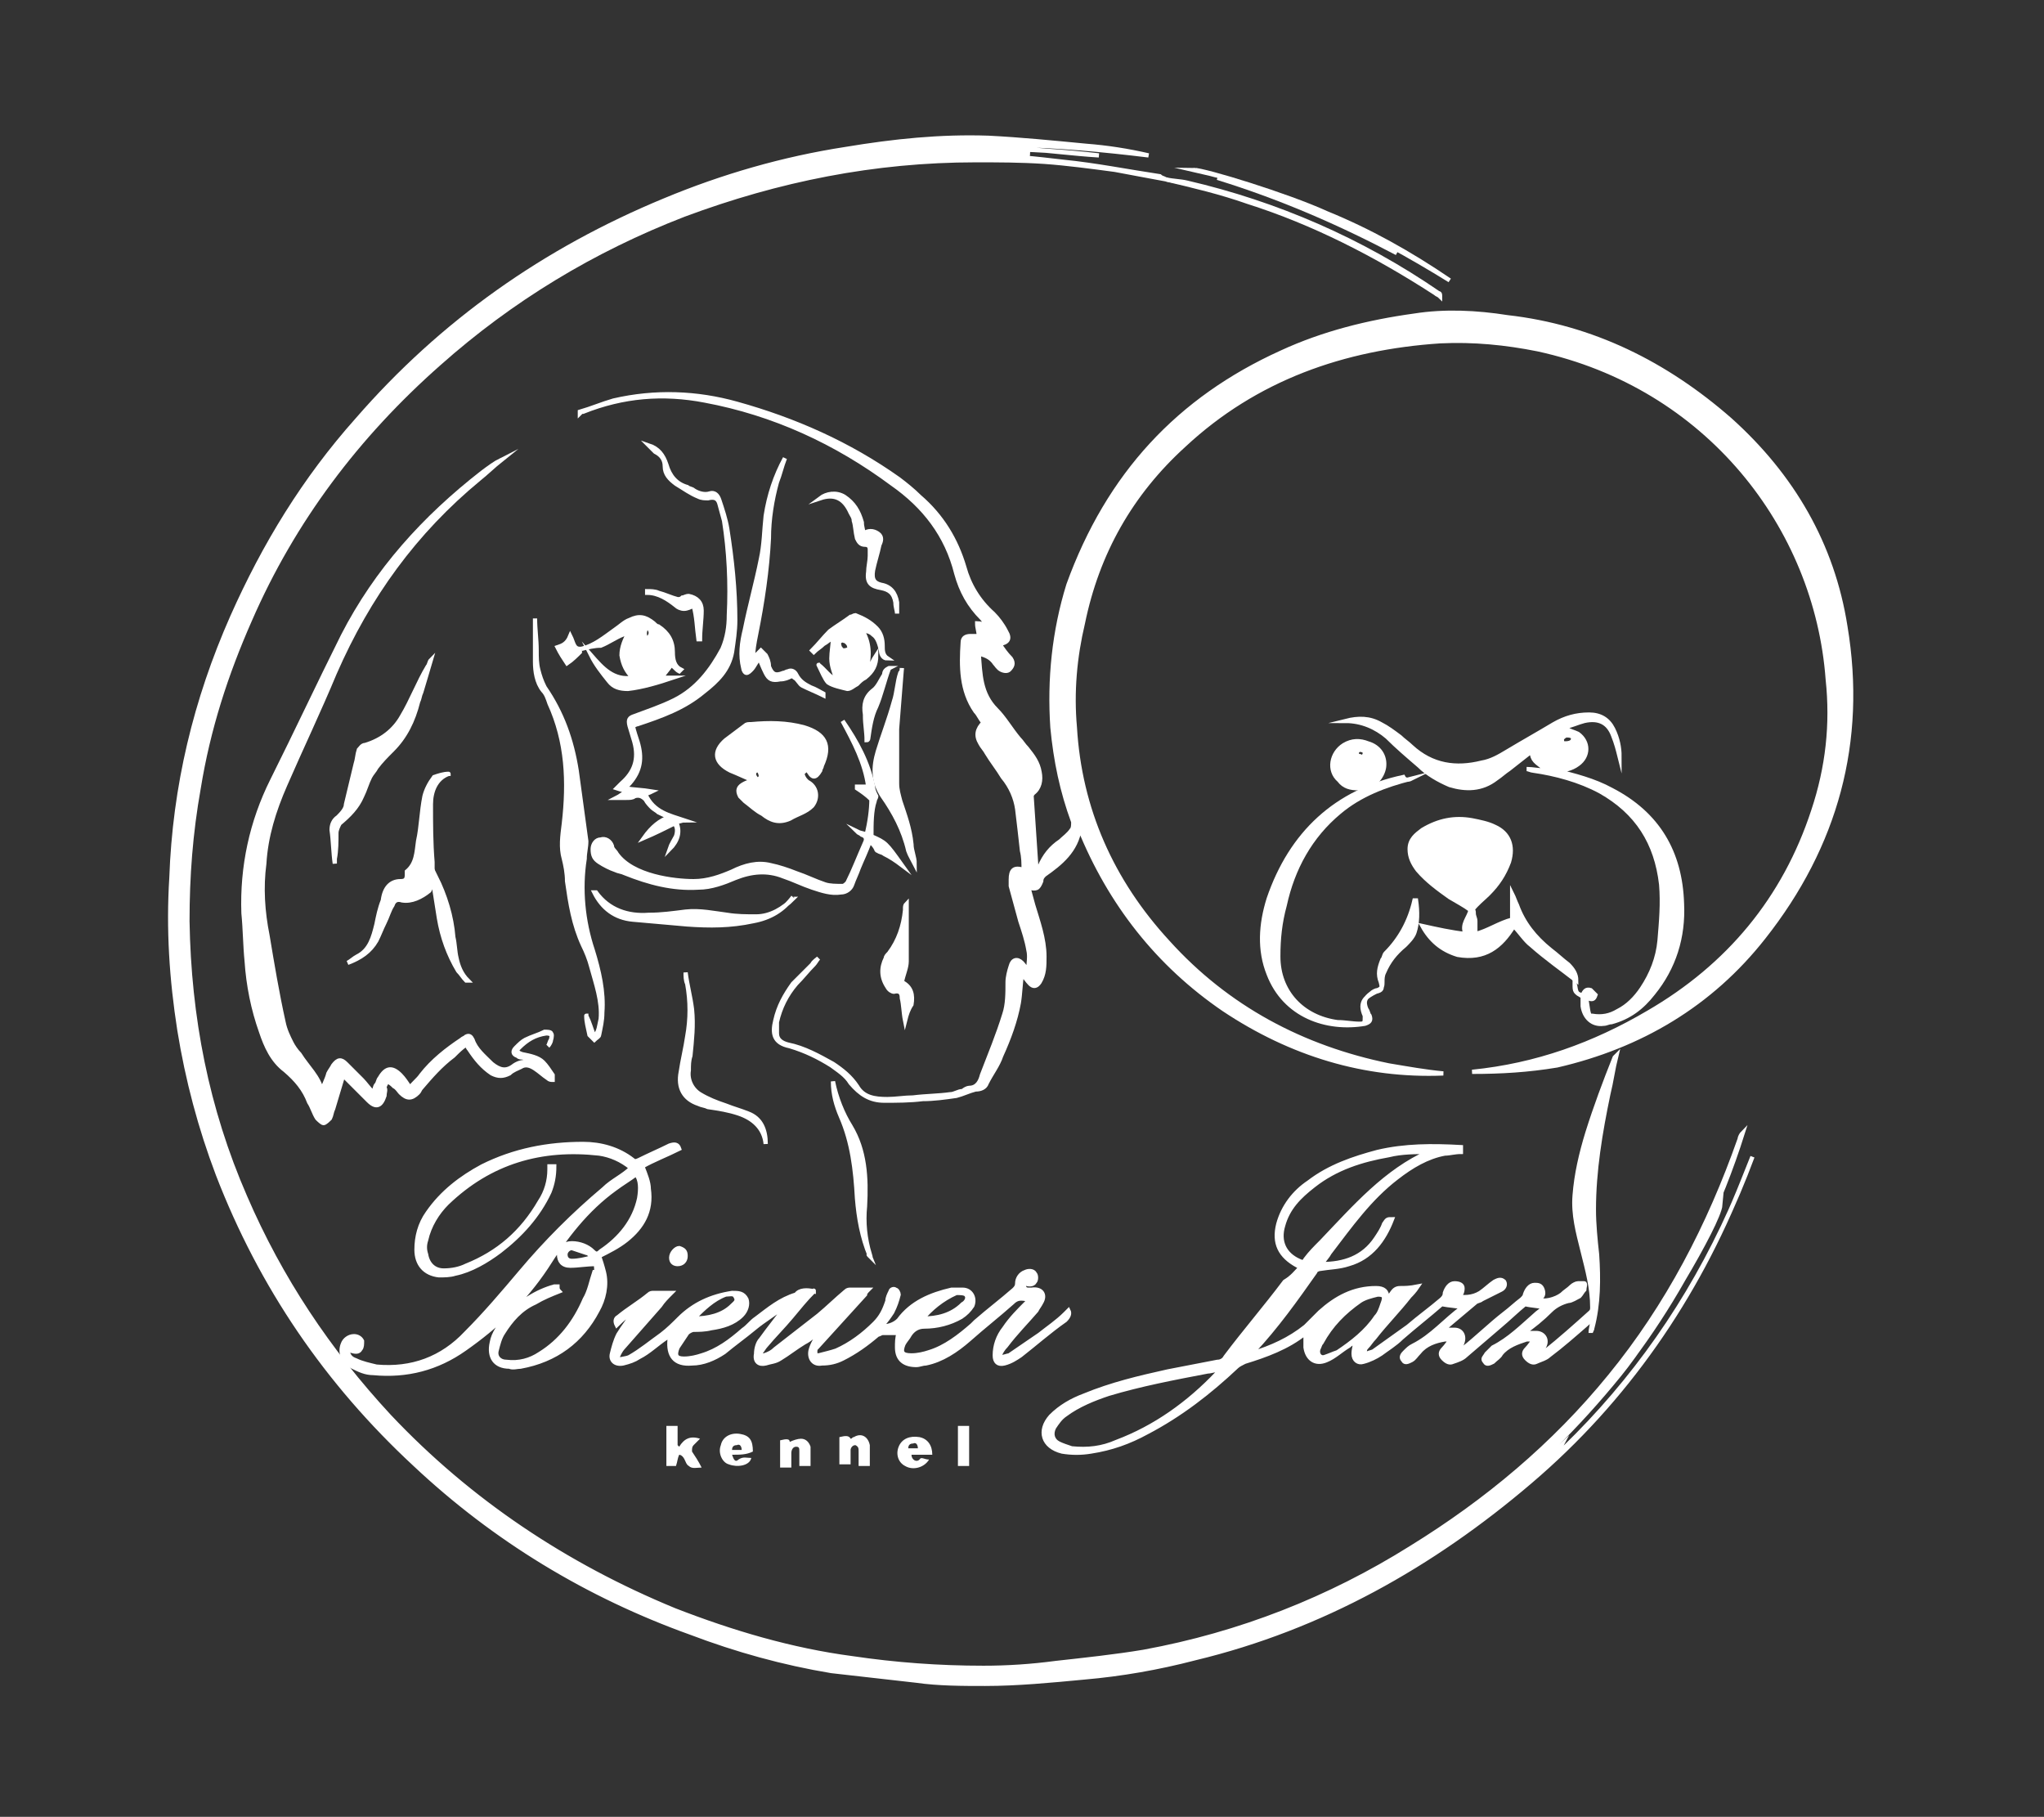 <?xml version="1.0" encoding="utf-8"?>
<!-- Generator: Adobe Illustrator 18.1.1, SVG Export Plug-In . SVG Version: 6.00 Build 0)  -->
<svg version="1.1" id="Layer_1" xmlns="http://www.w3.org/2000/svg" xmlns:xlink="http://www.w3.org/1999/xlink" x="0px" y="0px"
	 viewBox="0 0 127.6 113.4" enable-background="new 0 0 127.6 113.4" xml:space="preserve">
<rect x="0" y="0" width="127.6" height="113.4" fill="#333333" stroke="none"/>
<g>
	<path fill="#FFFFFF" stroke="#FFFFFF" stroke-width="0.265" stroke-miterlimit="10" d="M91.9,66.9c4-0.4,7.6-1.7,11-3.7
		c5-2.9,8.5-7.1,10.3-12.6c0.9-2.7,1.2-5.4,0.9-8.2c-0.7-9.5-7.5-18.3-18.1-20.6c-2-0.4-4-0.6-6.1-0.5c-6,0.4-11.5,2.3-16,6.5
		c-3.3,3-5.4,6.7-6.3,11.1c-0.5,2.1-0.7,4.3-0.5,6.5c0.3,5.1,2.3,9.6,5.8,13.4c3.7,4.1,8.4,6.6,13.8,7.7c1.2,0.2,2.3,0.4,3.4,0.5
		c-4.9,0.2-9.5-1.2-13.7-4c-4.1-2.8-7.1-6.6-9-11.3c-0.2,1.4-1.2,2.2-2.2,2.9C65.1,54.7,65,54.8,65,55c-0.2,0.5-0.3,0.5-0.8,0.4
		c0.1,0.4,0.2,0.7,0.3,1.1c0.3,1,0.7,2.1,0.7,3.2c0,0.6,0,1.1-0.3,1.6c-0.2,0.3-0.4,0.3-0.6,0.1c-0.2-0.2-0.3-0.4-0.5-0.6
		c-0.1,0.6-0.1,1.2-0.2,1.8c-0.2,1.1-0.6,2.2-1.1,3.3c-0.2,0.6-0.6,1.1-0.9,1.7c-0.1,0.3-0.4,0.4-0.7,0.4c-0.4,0.1-0.8,0.3-1.2,0.4
		c-0.7,0.1-1.4,0.2-2.1,0.2c-0.8,0.1-1.6,0.1-2.4,0.1c-0.9,0-1.5-0.4-2.1-1.1c-0.3-0.5-0.8-0.8-1.2-1.1c-0.8-0.5-1.6-0.9-2.6-1.2
		c-1-0.2-1.1-0.8-0.9-1.6c0.2-0.9,0.6-1.6,1.1-2.3c0.4-0.4,0.8-0.8,1.2-1.2c0.1-0.2,0.3-0.3,0.4-0.4c-0.1,0.1-0.2,0.3-0.3,0.4
		c-0.4,0.4-0.7,0.8-1.1,1.2c-0.6,0.7-1,1.5-1.2,2.4c0,0.2,0,0.4,0,0.7c0,0.4,0.3,0.6,0.7,0.7c1,0.2,1.9,0.7,2.8,1.2
		c0.6,0.4,1.1,0.8,1.5,1.4c0.4,0.7,1.1,0.8,1.9,0.8c0.5,0,1.1-0.1,1.6-0.1c0.8-0.1,1.6-0.1,2.3-0.2c0.3,0,0.5-0.2,0.8-0.2
		c0.1-0.1,0.3-0.2,0.4-0.2c0.5,0,0.7-0.4,0.8-0.8c0.5-1.3,1-2.5,1.4-3.8c0.2-0.6,0.2-1.3,0.2-2c0-0.3,0.1-0.7,0.2-1
		c0.1-0.4,0.4-0.5,0.7-0.2c0.1,0.1,0.2,0.3,0.4,0.4c0-0.4,0.1-0.8,0-1.2c-0.1-0.6-0.3-1.2-0.5-1.8c-0.2-0.7-0.4-1.5-0.6-2.2
		c0-0.1,0-0.2,0-0.4c0-0.6,0.2-0.8,0.8-0.6c0-0.4,0-0.8-0.1-1.2c-0.1-0.9-0.2-1.8-0.3-2.6c-0.1-0.7-0.4-1.4-0.9-2
		c-0.3-0.5-0.7-1-1-1.5c-0.1-0.2-0.3-0.4-0.4-0.6c-0.3-0.5-0.2-0.9,0.2-1.3c-0.2-0.2-0.3-0.5-0.5-0.7c-0.9-1.3-0.9-2.8-0.8-4.3
		c0-0.3,0.2-0.4,0.5-0.4c0.2,0,0.3,0,0.5,0c0-0.3-0.1-0.5-0.1-0.8c0.2,0,0.4,0.1,0.6,0.1c-0.1-0.1-0.2-0.3-0.3-0.4
		c-0.8-0.8-1.3-1.7-1.6-2.8c-0.6-2.4-2-4.2-4-5.6c-3.5-2.6-7.4-4.4-11.7-5.2c-2.6-0.5-5.1-0.3-7.6,0.7c-0.1,0-0.1,0-0.2,0.1
		c0,0,0-0.1,0-0.1c0.7-0.2,1.4-0.5,2.1-0.7c2.6-0.6,5.2-0.5,7.7,0.2c3.6,1,7,2.5,10.1,4.7c0.4,0.3,0.9,0.7,1.3,1.1
		c1.4,1.2,2.3,2.7,2.8,4.4c0.3,1.1,0.9,2.1,1.8,2.9c0.3,0.3,0.6,0.7,0.8,1.1c0.3,0.5,0.1,0.7-0.4,0.8c0.2,0.3,0.4,0.6,0.7,0.9
		c0.2,0.3,0.1,0.5-0.1,0.7c-0.1,0.1-0.3,0.1-0.5,0c-0.2-0.1-0.3-0.3-0.4-0.4c-0.2-0.3-0.5-0.5-1-0.6c0.1,1.3,0.1,2.5,1.1,3.5
		c0.5,0.5,0.9,1.2,1.4,1.8c0.2,0.2,0.3,0.4,0.5,0.6c0.4,0.5,0.7,0.9,0.8,1.5c0.1,0.5,0,1-0.4,1.3c0,0-0.1,0.1-0.1,0.2
		c0.1,1.5,0.2,3,0.3,4.5c0,0,0,0.1,0,0.2c0.1-0.1,0.1-0.2,0.2-0.3c0.3-0.7,0.7-1.2,1.3-1.6c0.2-0.2,0.5-0.4,0.7-0.7
		c0.1-0.1,0.1-0.3,0.1-0.5c-0.7-1.9-1.1-3.8-1.3-5.9c-0.2-3,0.1-6,1-8.9C69.2,29.6,73.6,24.9,80,22c2.6-1.2,5.4-1.9,8.3-2.3
		c1.9-0.3,3.9-0.2,5.8,0.1c5.3,0.6,9.9,2.9,13.9,6.4c3.9,3.5,6.4,7.8,7.2,12.9c1.2,7.2-0.6,13.7-5.1,19.4c-3.3,4.2-7.7,6.8-12.9,8
		C95.4,66.8,93.7,66.9,91.9,66.9z"/>
	<path fill="#FFFFFF" stroke="#FFFFFF" stroke-width="0.265" stroke-miterlimit="10" d="M72.8,11.2c-1.1-0.2-2.1-0.4-3.2-0.6
		c-1.5-0.2-3-0.4-4.4-0.5C63.7,10,62.3,10,60.9,10c-6.3,0-12.3,1.2-18.2,3.4c-5.7,2.2-10.8,5.3-15.3,9.3c-5.1,4.5-9.1,9.8-11.8,16
		c-1.5,3.4-2.6,6.8-3.2,10.5c-0.5,2.8-0.7,5.5-0.7,8.3c0.1,6,1.2,11.7,3.6,17.2c2.2,5.1,5.2,9.6,9,13.7c5,5.3,11,9.3,17.8,12.1
		c3.6,1.4,7.3,2.5,11.1,3c2.7,0.4,5.4,0.6,8.2,0.6c1.5,0,3-0.1,4.5-0.3c1.8-0.2,3.7-0.4,5.5-0.7c6-1.1,11.6-3.3,16.7-6.5
		c4.7-2.9,8.9-6.4,12.4-10.7c3.6-4.4,6.2-9.4,8.1-14.8c0-0.1,0.1-0.3,0.2-0.4c-2.9,9.2-8.2,16.8-15.7,22.9c3.1-2.4,5.9-5.1,8.3-8.2
		c2.4-3.1,4.4-6.5,6-10.2c-0.1,1.2-4.1,7.9-6.3,10.6c-2.6,3.2-5.5,6.1-8.9,8.6c-3.3,2.5-6.8,4.6-10.6,6.2c6-2.4,11.2-5.9,15.9-10.4
		c-0.3,0.6-3.6,3.3-5.7,4.9c-2,1.5-4.1,2.8-6.3,4c11.3-6,19.4-14.8,23.9-26.9c-0.2,0.5-0.4,1-0.6,1.5c-2.9,7.3-7.3,13.7-13.3,18.8
		c-6.1,5.2-13,9.1-20.9,11c-2.3,0.6-4.6,1-6.9,1.2c-2.1,0.2-4.2,0.4-6.2,0.4c-1.4,0-2.9,0-4.3-0.2c-1.8-0.2-3.5-0.4-5.3-0.6
		c-3-0.5-5.9-1.3-8.8-2.4c-6.4-2.3-12.2-5.8-17.2-10.5c-5.5-5.1-9.6-11.1-12.3-18.1c-1.1-2.9-1.9-5.9-2.4-9
		c-0.5-3.2-0.7-6.3-0.5-9.5c0.2-5.7,1.5-11.1,3.8-16.3c2-4.5,4.5-8.6,7.8-12.3c5.3-6.1,11.7-10.6,19.2-13.7
		c3.6-1.5,7.4-2.6,11.3-3.2c3-0.5,5.9-0.8,8.9-0.7c2,0.1,4,0.3,6.1,0.5c1.3,0.1,2.6,0.3,3.9,0.6C66,9,60.5,8.7,54.8,9.5
		c1.6-0.1,3.1-0.3,4.6-0.3c1.5,0,3.1,0,4.6,0.1c1.5,0.1,3,0.3,4.6,0.4c-8.7-1-17.2-0.2-25.4,2.9c3.4-1.2,6.9-2.1,10.4-2.6
		c3.6-0.5,7.2-0.6,10.7-0.4c-6-0.2-11.9,0.3-17.6,2.1c0.1,0,0.2,0,0.2-0.1c2.5-0.7,5-1.2,7.6-1.5c2.2-0.3,4.5-0.4,6.7-0.4
		c1.7,0,3.5,0.2,5.2,0.4c2,0.2,4,0.6,6,0.9C72.5,11.1,72.6,11.1,72.8,11.2L72.8,11.2z M84.2,99.7C84.2,99.7,84.2,99.7,84.2,99.7
		c0.4-0.1,0.7-0.3,1-0.4c0,0,0,0,0-0.1C84.9,99.4,84.5,99.5,84.2,99.7z"/>
	<path fill="#FFFFFF" stroke="#FFFFFF" stroke-width="0.265" stroke-miterlimit="10" d="M81.2,79.1C81.1,79,81.1,79,81,79
		c-1.1-0.6-1.5-1.4-1.2-2.6c0.3-1.1,1-2,1.9-2.6c1.3-1,2.8-1.5,4.3-1.9c1.7-0.4,3.4-0.4,5.2-0.3c0,0.1,0,0.2,0,0.3
		c-0.4,0-0.7,0.1-1,0.1c-1.1,0.2-2.1,0.8-3,1.5c-1.7,1.3-2.9,3-4.2,4.7c-0.1,0.2-0.3,0.4-0.5,0.7c1.4,0,2.6-0.4,3.4-1.6
		c0.2-0.3,0.4-0.6,0.5-0.9c0.2-0.3,0.2-0.3,0.5-0.3c-0.5,1.3-1.3,2.4-2.7,2.8c-0.6,0.2-1.2,0.2-1.8,0.3c-0.1,0-0.3,0.1-0.3,0.2
		c-1.2,1.7-2.4,3.4-3.9,5c0,0,0,0-0.1,0.1c1.3-0.4,2.4-0.9,3.4-1.7c0.3-0.3,0.6-0.6,0.9-0.9c1-0.9,2.1-1.5,3.5-1.5
		c0.5,0,0.7,0.2,0.7,0.6c0.3-0.1,0.3-0.6,0.8-0.6c0.3,0,0.6,0,1.1-0.1c-0.2,0.3-0.4,0.5-0.5,0.6c-0.7,0.9-1.5,1.7-2.2,2.6
		c-0.2,0.2-0.3,0.4-0.5,0.6c-0.1,0.1-0.1,0.2-0.1,0.3c0,0,0,0.1,0.1,0.1c0.2-0.1,0.4-0.1,0.5-0.2c0.7-0.5,1.4-1,2.1-1.5
		c0.7-0.6,1.4-1.1,2.1-1.7c0.1-0.1,0.2-0.2,0.2-0.4c0.1-0.3,0.3-0.6,0.6-0.6c0.3,0,0.5,0.1,0.5,0.3c0,0.3-0.1,0.5-0.4,0.5
		c0,0-0.1,0-0.1,0c0.6,0.1,1.1,0.1,1.6-0.2c0.3-0.2,0.6-0.5,0.9-0.7c0.2-0.1,0.4-0.2,0.6,0c0.1,0.2,0,0.4-0.2,0.5
		c-0.4,0.2-0.8,0.4-1.2,0.6c-0.1,0.1-0.3,0.1-0.4,0.2c-0.6,0.5-1.3,1.1-1.9,1.6c0,0-0.1,0.1-0.2,0.1c0.3,0,0.6,0,0.8,0
		c0.5,0,0.7,0.5,0.4,1c-0.1,0.1-0.2,0.2-0.3,0.3c0,0,0,0,0,0.1c0.1-0.1,0.3-0.1,0.4-0.2c0.9-0.7,1.7-1.5,2.6-2.2
		c0.4-0.3,0.7-0.6,1.1-0.9c0.1-0.1,0.2-0.2,0.2-0.3c0.1-0.3,0.3-0.6,0.6-0.6c0.2,0,0.4,0,0.5,0.3c0.1,0.3,0,0.5-0.3,0.6
		c0,0-0.1,0-0.1,0c0.5,0.2,1.2,0,1.6-0.3c0.2-0.2,0.4-0.3,0.6-0.5c0.1-0.1,0.3-0.2,0.4-0.2c0.1,0,0.3,0,0.4,0c0.1,0,0,0.3,0,0.4
		c-0.1,0.1-0.2,0.3-0.3,0.4c-0.2,0.1-0.5,0.3-0.7,0.3c-0.4,0.1-0.8,0.3-1.1,0.6c-0.5,0.5-1.1,1-1.7,1.4c0.3,0,0.5,0,0.8,0
		c0.5,0,0.8,0.5,0.4,1c-0.1,0.1-0.2,0.2-0.2,0.4c0.1-0.1,0.2-0.1,0.3-0.2c1-0.8,1.9-1.6,2.9-2.5c0.1-0.1,0.1-0.2,0.1-0.3
		c0-1.2-0.3-2.3-0.6-3.5c-0.3-1.2-0.6-2.3-0.5-3.5c0.1-1.3,0.4-2.6,0.8-3.9c0.5-1.6,1.1-3.2,1.7-4.7c0,0,0,0,0.1-0.1
		c-0.2,0.8-0.3,1.6-0.5,2.4c-0.5,2.4-0.9,4.8-0.9,7.2c0,0.9,0.1,1.9,0.2,2.8c0.1,1.5,0.1,3.1-0.3,4.6c0,0.1-0.1,0.2-0.1,0.3
		c0-0.3,0.1-0.5,0.1-0.8c0,0,0,0-0.1,0c-0.1,0.1-0.1,0.1-0.2,0.2c-0.8,0.7-1.6,1.4-2.4,2c-0.2,0.2-0.6,0.3-0.8,0.4
		c-0.2,0.1-0.4,0-0.6-0.2c-0.2-0.2-0.2-0.4,0-0.6c0.2-0.2,0.3-0.4,0.5-0.6c-0.2,0-0.3,0-0.5,0c-0.6,0.2-1.2,0.4-1.6,0.9
		c-0.1,0.2-0.3,0.3-0.5,0.5c-0.2,0.1-0.4,0.2-0.5,0c-0.2-0.2,0-0.3,0.1-0.5c0.1-0.1,0.3-0.3,0.4-0.4c1-0.5,1.8-1.3,2.6-2
		c0.2-0.2,0.4-0.3,0.6-0.5c-0.4-0.1-0.8-0.1-1.2-0.2c-0.5,0.4-1,0.9-1.6,1.4c-0.7,0.6-1.4,1.2-2.1,1.8c-0.2,0.2-0.5,0.3-0.8,0.4
		c-0.2,0.1-0.4,0-0.6-0.2c-0.2-0.2-0.2-0.4,0-0.6c0.2-0.2,0.3-0.4,0.5-0.6c-0.1,0-0.3,0-0.4,0c-0.6,0.1-1.2,0.3-1.6,0.8
		c-0.2,0.2-0.3,0.4-0.5,0.5c-0.2,0.1-0.4,0.2-0.5,0c-0.2-0.2,0-0.4,0.1-0.5c0.2-0.2,0.3-0.3,0.5-0.4c1.2-0.6,2-1.6,3.1-2.4
		c-0.4-0.1-0.8-0.1-1.3-0.2c-0.8,0.7-1.7,1.4-2.5,2.1c-0.4,0.4-0.9,0.7-1.3,1c-0.3,0.2-0.7,0.4-1.1,0.5c-0.3,0.1-0.6-0.1-0.6-0.5
		c0-0.3,0.1-0.5,0.1-0.8c-0.1,0.1-0.3,0.2-0.4,0.3c-0.5,0.3-0.9,0.7-1.4,0.9c-0.7,0.3-1.2-0.1-1.3-0.8c0-0.3,0-0.6,0-0.9
		c0,0,0,0,0,0c-1.1,0.9-2.5,1.4-3.8,1.8c-0.2,0.1-0.4,0.2-0.5,0.3c-1.7,1.6-3.5,3-5.6,4.1c-1.1,0.6-2.2,1-3.5,1.2
		c-0.6,0.1-1.2,0.1-1.8,0c-1.2-0.3-1.5-1.3-0.7-2.2c0.6-0.6,1.3-1,2.1-1.3c1.7-0.7,3.4-1.1,5.2-1.5c1-0.2,2.1-0.4,3.1-0.6
		c0.2,0,0.4-0.1,0.5-0.3c1.2-1.6,2.5-3.1,3.7-4.7C80.7,79.7,80.9,79.4,81.2,79.1z M76.1,85.5c-0.3,0-0.5,0.1-0.7,0.1
		c-2.1,0.4-4.2,0.8-6.2,1.4c-0.9,0.3-1.9,0.7-2.7,1.3c-0.3,0.2-0.5,0.5-0.7,0.8c-0.2,0.4-0.1,0.8,0.3,1c0.2,0.1,0.5,0.2,0.8,0.3
		c1,0.1,1.9,0,2.8-0.4c2.4-0.9,4.5-2.4,6.3-4.3C76,85.6,76.1,85.5,76.1,85.5z M89.2,71.9C89.2,71.9,89.2,71.8,89.2,71.9
		c-0.8,0-1.7,0-2.5,0.2c-1.7,0.3-3.3,0.8-4.7,1.9c-0.9,0.7-1.6,1.4-1.9,2.5c-0.3,1,0.1,1.8,1,2.2c0.2,0.1,0.3,0.1,0.4-0.1
		c0.3-0.4,0.6-0.7,1-1.1C84.6,75.3,86.5,73.1,89.2,71.9z M86,80.8C86,80.8,86,80.7,86,80.8c-0.4,0.1-0.8,0.2-1.1,0.4
		c-1,0.7-1.8,1.5-2.4,2.6c-0.1,0.1-0.1,0.2-0.2,0.4c-0.1,0.3,0.1,0.6,0.4,0.5c0.3-0.1,0.5-0.2,0.8-0.3c0.9-0.6,1.8-1.3,2.4-2.2
		c0.2-0.2,0.3-0.5,0.4-0.8C86.5,80.9,86.4,80.8,86,80.8z"/>
	<path fill="#FFFFFF" stroke="#FFFFFF" stroke-width="0.265" stroke-miterlimit="10" d="M20.1,68.1c0.1-0.4,0.3-0.7,0.4-1.1
		c0.1-0.2,0.2-0.3,0.3-0.5c0.3-0.4,0.5-0.4,0.8-0.1c0.3,0.3,0.7,0.7,1,1c0.2,0.2,0.4,0.5,0.7,0.8c0.1-0.2,0.1-0.4,0.2-0.5
		c0.1-0.1,0.1-0.3,0.2-0.4c0.4-0.7,0.8-0.7,1.3-0.2c0.2,0.2,0.4,0.5,0.6,0.8c0.2-0.3,0.5-0.5,0.7-0.8c0.7-0.9,1.6-1.6,2.5-2.2
		c0.1-0.1,0.2-0.1,0.3-0.2c0.2-0.1,0.3,0,0.4,0.2c0.2,0.6,0.7,1,1.2,1.5c0.5,0.4,0.9,0.5,1.4,0.1c0.6-0.4,1.2-0.2,1.7,0.2
		c0.2,0.1,0.3,0.3,0.5,0.4c0,0,0,0,0.1-0.1c-0.1-0.1-0.2-0.3-0.4-0.4c-0.4-0.4-0.9-0.5-1.4-0.6c-0.1,0-0.2,0-0.3-0.1
		c-0.3-0.1-0.3-0.3-0.1-0.5c0.2-0.2,0.4-0.4,0.6-0.5c0.4-0.2,0.8-0.3,1.2-0.5c0.1,0,0.4,0,0.4,0.1c0.1,0.1,0,0.3,0,0.4
		c0,0.1-0.1,0.3-0.2,0.4c0.1-0.1,0.1-0.3,0.2-0.4c0.1-0.3,0-0.4-0.3-0.4c-0.7,0.1-1.2,0.4-1.7,0.9c-0.2,0.2-0.1,0.3,0.2,0.4
		c0.5,0.1,1,0.2,1.3,0.5c0.2,0.2,0.4,0.5,0.6,0.8c0,0.1,0,0.2,0,0.3c-0.1,0-0.2,0-0.3-0.1c-0.3-0.2-0.5-0.4-0.8-0.6
		c-0.3-0.2-0.6-0.3-0.9-0.1c-0.2,0.1-0.5,0.2-0.7,0.4c-0.4,0.2-0.7,0.2-1.1,0c-0.6-0.4-1-0.9-1.4-1.5c-0.1-0.1-0.1-0.2-0.2-0.3
		c-0.3,0.2-0.5,0.4-0.8,0.7c-0.8,0.6-1.4,1.3-2,2c-0.1,0.1-0.1,0.2-0.2,0.3c-0.4,0.4-0.7,0.4-1.1,0c-0.1-0.1-0.2-0.3-0.4-0.4
		c-0.1-0.1-0.2-0.2-0.4-0.3c-0.1,0.1-0.2,0.3-0.2,0.4C24.1,68,24,68.2,24,68.4c-0.2,0.6-0.5,0.8-1,0.3c-0.4-0.4-0.8-0.8-1.2-1.2
		c-0.1-0.1-0.2-0.2-0.3-0.3c0,0-0.1,0-0.1,0c-0.2,0.7-0.4,1.3-0.6,2c-0.1,0.2-0.1,0.4-0.2,0.6c-0.1,0.1-0.3,0.3-0.4,0.3
		c-0.1,0-0.3-0.2-0.4-0.3c-0.2-0.3-0.3-0.7-0.5-1c-0.3-0.8-0.8-1.4-1.5-2c-0.8-0.6-1.2-1.5-1.5-2.4c-0.5-1.4-0.8-2.9-0.9-4.4
		c-0.1-1-0.1-2-0.2-3c-0.1-2.9,0.5-5.7,1.8-8.3c1.5-3,2.9-6,4.4-9c2.1-4.1,5.1-7.4,8.7-10.2c0.4-0.3,0.8-0.6,1.2-0.8
		c-0.5,0.4-0.9,0.8-1.4,1.2c-4,3.3-6.9,7.3-9,12.1c-1,2.4-2.1,4.7-3.1,7c-0.7,1.6-1.2,3.2-1.3,4.9c-0.2,1.5-0.1,3,0.2,4.5
		c0.3,1.8,0.6,3.6,1,5.4c0.1,0.5,0.3,0.9,0.5,1.3c0.1,0.2,0.3,0.5,0.5,0.7C19.2,66.6,19.9,67.2,20.1,68.1z"/>
	<path fill="#FFFFFF" stroke="#FFFFFF" stroke-width="0.265" stroke-miterlimit="10" d="M50.8,80.6c-0.5,0.5-0.9,1-1.4,1.6
		c-0.5,0.6-1.1,1.2-1.6,1.8c-0.1,0.1-0.2,0.3-0.3,0.4c0,0,0,0.1,0,0.2c0.1,0,0.1,0,0.2,0c0.3-0.1,0.5-0.2,0.7-0.4
		c0.9-0.7,1.8-1.4,2.7-2.1c0.6-0.5,1.1-1,1.7-1.5c0.1-0.1,0.2-0.1,0.3-0.1c0.3,0,0.7,0,1.1,0c-0.1,0.1-0.2,0.2-0.2,0.3
		c-1,1.1-2,2.2-3,3.3c-0.1,0.1-0.1,0.1-0.1,0.2c0,0.1-0.1,0.2,0,0.2c0,0.1,0.2,0.1,0.2,0.1c0.4-0.1,0.8-0.2,1.1-0.3
		c0.9-0.4,1.7-1,2.4-1.7c0.4-0.4,0.6-0.8,0.8-1.4c0-0.2,0.1-0.4,0.2-0.6c0-0.1,0.2-0.2,0.3-0.1c0.1,0,0.2,0.2,0.2,0.3
		c-0.1,0.4-0.2,0.7-0.4,1.1c-0.2,0.3-0.4,0.6-0.7,0.9c0.4,0,0.8-0.1,1.1-0.4c0.8-1.1,2-1.6,3.3-1.9c0.2,0,0.4,0,0.7,0
		c0.5,0,0.8,0.5,0.6,1c-0.2,0.3-0.4,0.5-0.7,0.7c-0.7,0.4-1.5,0.6-2.3,0.6c-0.4,0-0.7,0.2-0.9,0.5c-0.1,0.2-0.3,0.4-0.4,0.6
		c-0.2,0.5-0.1,0.7,0.5,0.7c0.4,0,0.8-0.1,1.1-0.2c1-0.3,1.9-1,2.7-1.7c0.1-0.1,0.1-0.1,0.2-0.2c0.8-0.7,1.6-1.3,2.4-2
		c0.1-0.1,0.2-0.2,0.2-0.4c0-0.3,0.2-0.6,0.5-0.7c0.2-0.1,0.5-0.1,0.6,0.1c0.1,0.1,0.1,0.4,0,0.5c-0.1,0.2-0.4,0.2-0.6,0.1
		c0,0-0.1,0-0.1,0c0,0.3,0.1,0.4,0.3,0.4c0.1,0,0.1,0,0.2,0c0.6-0.1,0.9,0.3,0.6,0.8c-0.1,0.2-0.2,0.3-0.3,0.5
		c-0.6,0.7-1.3,1.4-1.9,2.2c-0.2,0.2-0.3,0.4-0.4,0.6c0,0,0,0.1,0.1,0.1c0.2,0,0.4-0.1,0.5-0.1c0.6-0.4,1.3-0.9,1.9-1.3
		c0.5-0.4,1.1-0.8,1.6-1.3c0.1-0.1,0.1-0.1,0.2-0.2c0.1,0.2,0,0.4-0.2,0.6c-1,0.7-1.9,1.5-2.8,2.2c-0.3,0.2-0.6,0.4-1,0.5
		c-0.4,0.1-0.6-0.1-0.6-0.5c0-0.6,0.2-1.2,0.6-1.7c0.4-0.6,0.9-1.1,1.4-1.6c0.1-0.1,0.1-0.1,0.2-0.2c-0.4,0-0.7-0.2-1.1,0.2
		c-0.9,0.8-1.8,1.5-2.7,2.3c-0.8,0.7-1.7,1.3-2.7,1.5c-0.2,0-0.4,0.1-0.6,0.1c-0.7,0-1.2-0.3-1.2-1.1c0-0.3,0-0.6,0.1-0.9
		c-0.3,0-0.7,0-1,0c-0.1,0-0.2,0.1-0.3,0.1c-0.7,0.6-1.4,1.1-2.2,1.5c-0.4,0.2-0.8,0.3-1.3,0.3c-0.5,0.1-0.8-0.3-0.7-0.8
		c0.1-0.4,0.3-0.7,0.5-1c0.1-0.1,0.1-0.2,0.2-0.3c-0.4,0.3-0.7,0.6-1.1,0.8c-0.5,0.3-1,0.7-1.5,1c-0.3,0.2-0.6,0.2-0.9,0.3
		c-0.4,0.1-0.7-0.1-0.6-0.6c0-0.3,0.1-0.7,0.3-0.9c0.5-0.7,1-1.3,1.5-2c0.1-0.1,0.1-0.1,0.2-0.2c-0.1,0-0.1,0-0.2,0.1
		c-0.6,0.5-1.3,0.9-1.9,1.4c-0.6,0.5-1.3,1-1.9,1.5c-0.6,0.4-1.3,0.7-2,0.7c-1.1,0.1-1.5-0.5-1.4-1.5c0-0.1,0-0.2,0.1-0.4
		c-0.1,0.1-0.2,0.2-0.3,0.3c-0.6,0.4-1.1,0.9-1.7,1.2c-0.3,0.2-0.6,0.3-1,0.4c-0.5,0.1-0.8-0.2-0.7-0.6c0.1-0.4,0.2-0.8,0.4-1.2
		c0.3-0.5,0.7-1,1.1-1.6c-0.4,0.3-0.8,0.6-1.2,1c-0.1-0.2-0.1-0.4,0.1-0.5c0.6-0.5,1.3-0.9,1.9-1.4c0.1-0.1,0.2-0.1,0.3-0.1
		c0.4,0,0.7,0,1.1,0c-0.3,0.3-0.5,0.5-0.7,0.8c-0.7,0.8-1.5,1.7-2.2,2.5c-0.2,0.2-0.4,0.5-0.5,0.9c0.3-0.1,0.6-0.1,0.8-0.2
		c0.7-0.4,1.3-0.9,2-1.4c0.4-0.3,0.8-0.7,1.1-1c0.9-0.9,2-1.4,3.3-1.6c0.4,0,0.7,0,0.9,0.4c0.1,0.3,0,0.7-0.3,1
		c-0.5,0.5-1.2,0.7-1.9,0.8c-0.4,0.1-0.8,0.1-1.1,0.1c-0.1,0-0.3,0.1-0.4,0.2c-0.2,0.3-0.4,0.6-0.6,0.9c-0.2,0.5-0.1,0.7,0.4,0.7
		c0.4,0,0.8-0.1,1.1-0.2c1-0.3,1.8-0.9,2.6-1.6c0.3-0.2,0.5-0.5,0.8-0.7c0.8-0.6,1.5-1.2,2.5-1.5C49.9,80.5,50.4,80.5,50.8,80.6
		C50.8,80.5,50.8,80.6,50.8,80.6z M43.3,82.3c0.9,0,1.8-0.2,2.4-0.8c0.2-0.2,0.4-0.3,0.2-0.6c-0.1-0.2-0.4-0.1-0.6-0.1
		C44.5,81.1,43.9,81.7,43.3,82.3z M57.6,82.3c0.9,0,1.8-0.2,2.5-0.9c0.2-0.1,0.4-0.4,0.2-0.6c-0.1-0.1-0.4-0.1-0.6-0.1
		C58.8,81.1,58.1,81.7,57.6,82.3z"/>
	<path fill="#FFFFFF" stroke="#FFFFFF" stroke-width="0.265" stroke-miterlimit="10" d="M37.2,78.9c-0.6,0-1.1,0.1-1.6,0.1
		c-0.5,0-0.7-0.3-0.7-0.7c0-0.4,0.3-0.7,0.8-0.7c0.5,0,1,0.2,1.3,0.5c0.2,0.2,0.3,0.2,0.5,0c1.2-0.8,2.1-1.9,2.4-3.3
		c0.1-0.6,0.1-1.2-0.2-1.5c-0.4,0.3-0.9,0.6-1.3,0.9c-1.8,1.3-3.1,3-4.3,4.9c-1.4,2.1-3.1,3.7-5.1,5.1c-1.7,1.2-3.6,1.7-5.7,1.5
		c-0.5,0-0.9-0.2-1.3-0.4c-0.6-0.3-0.8-0.9-0.6-1.4c0.1-0.3,0.4-0.5,0.7-0.5c0.2,0,0.4,0.1,0.5,0.3c0,0.2,0,0.4-0.1,0.5
		c-0.1,0.2-0.3,0.2-0.6,0.1c-0.1,0-0.1-0.1-0.2-0.1c0,0.4,0.2,0.6,0.5,0.7c0.4,0.2,0.9,0.3,1.3,0.4c2.2,0.2,4.1-0.5,5.6-2.1
		c1.2-1.2,2.3-2.5,3.4-3.8c1.6-1.9,3.3-3.6,5.2-5.2c0.5-0.5,1.2-0.8,1.7-1.3c-0.6-0.5-1.3-0.8-2-0.9c-3.6-0.4-6.8,0.5-9.5,3.1
		c-0.6,0.6-1.1,1.4-1.3,2.3c-0.1,0.3-0.1,0.6,0,0.9c0.1,0.6,0.5,1,1.1,1c0.5,0,1-0.1,1.4-0.3c2-0.8,3.5-2.1,4.6-4
		c0.4-0.6,0.6-1.3,0.6-2c0,0,0-0.1,0-0.2c0.1,0,0.2,0,0.3,0c0,0.6-0.1,1.1-0.3,1.6c-0.7,1.5-1.8,2.7-3.1,3.7
		c-0.8,0.6-1.8,1.2-2.8,1.4c-0.3,0.1-0.7,0.1-1,0.1c-0.9-0.1-1.4-0.7-1.4-1.6c0-0.8,0.2-1.6,0.7-2.3c0.9-1.3,2.1-2.2,3.4-2.9
		c2-1,4.1-1.4,6.3-1.4c1.1,0,2.2,0.3,3.1,1c0.1,0.1,0.2,0.1,0.4,0c0.6-0.3,1.3-0.6,1.9-0.9c0.3-0.1,0.5-0.1,0.6,0.2
		c-0.8,0.4-1.6,0.7-2.3,1.1c0.2,0.5,0.4,1,0.4,1.4c0.2,1.4-0.4,2.4-1.4,3.2c-0.5,0.4-1.1,0.7-1.7,1c0.1,0.3,0.2,0.6,0.3,1
		c0.2,0.8,0,1.7-0.4,2.4c-1,1.9-2.6,3.1-4.8,3.5c-0.2,0-0.5,0.1-0.7,0c-0.9,0-1.3-0.6-1.1-1.5c0.1-0.6,0.5-1.1,0.9-1.6
		c0.8-0.9,1.9-1.6,3-1.9c0,0,0.1,0,0.1,0c0,0,0.1,0,0.1,0c0,0.1,0,0.2,0.1,0.3c-0.5,0.2-1,0.4-1.5,0.7c-0.9,0.4-1.5,1.1-2,1.9
		c-0.2,0.3-0.3,0.7-0.4,1.1c-0.1,0.4,0.2,0.7,0.6,0.7c0.8,0.1,1.5-0.1,2.1-0.5c1.3-0.8,2.2-2,2.8-3.4c0.3-0.5,0.4-1.1,0.6-1.7
		C37.3,79.4,37.2,79.1,37.2,78.9z M36.9,78.5c0,0,0-0.1,0-0.1c-0.1-0.1-0.2-0.2-0.3-0.2c-0.3-0.1-0.6-0.2-0.9-0.3
		c-0.2,0-0.4,0.2-0.4,0.4c0,0.3,0.2,0.4,0.4,0.4C36.1,78.7,36.5,78.6,36.9,78.5z"/>
	<path fill="#FFFFFF" stroke="#FFFFFF" stroke-width="0.265" stroke-miterlimit="10" d="M88.8,57.8c0.9,0.2,1.8,0.4,2.7,0.5
		c-0.3-0.6,0.2-1,0.3-1.5c-0.4-0.3-0.8-0.5-1.3-0.8c-0.7-0.5-1.4-1-2-1.7C88.2,53.9,88,53.5,88,53c0-0.6,0.4-0.9,0.8-1.2
		c1-0.6,2-0.8,3.1-0.6c0.5,0.1,1,0.2,1.4,0.4c0.9,0.4,1.2,1.2,0.9,2.2c-0.3,0.8-0.7,1.4-1.3,2c-0.3,0.3-0.7,0.6-1,1
		C92,56.8,92,56.9,92,57c0,0.2,0.1,0.3,0.1,0.5c0,0.3,0,0.5,0,0.8c0.8-0.2,1.5-0.7,2.3-0.9c0-0.6,0-1.1,0-1.6c0,0,0,0,0,0
		c0.1,0.2,0.2,0.5,0.3,0.7c0.4,1.1,1.1,2,2.1,2.8c0.4,0.3,0.7,0.6,1.1,0.9c0.3,0.3,0.5,0.6,0.5,1c-0.9-0.7-1.9-1.4-2.8-2.2
		c-0.4-0.3-0.7-0.8-1.1-1.2c-0.8,1.3-1.8,2.1-3.5,1.8C90,59.3,89.3,58.7,88.8,57.8z"/>
	<path fill="#FFFFFF" stroke="#FFFFFF" stroke-width="0.265" stroke-miterlimit="10" d="M101.1,47.2c-0.1-0.4-0.2-0.8-0.4-1.3
		c-0.3-0.8-0.9-1.1-1.8-0.9c-0.4,0.1-0.8,0.3-1.3,0.4c0.3,0.2,0.7,0.3,0.9,0.4c0.7,0.5,0.7,1.4,0,1.9c-0.4,0.3-0.9,0.4-1.4,0.4
		c1.2,0.3,2.4,0.6,3.5,1.2c2.9,1.5,4.3,3.9,4.4,7.1c0.1,2.1-0.5,4-1.8,5.6c-0.7,0.9-1.5,1.5-2.6,1.8c-0.2,0-0.3,0.1-0.5,0.1
		c-0.7,0.1-1.2-0.4-1.3-1.1c0-0.2,0-0.4,0-0.6c-0.5-0.3-0.5-0.3-0.5-0.8c0.1,0.3,0,0.7,0.5,0.7c0.1-0.2,0.2-0.4,0.5-0.3
		c0.1,0.1,0.2,0.2,0.3,0.3c-0.1,0.3-0.2,0.3-0.5,0.2c0,0-0.1,0-0.1,0c0.1,0.3,0.1,0.7,0.2,1c0,0.1,0.1,0.1,0.2,0.1
		c0.6,0.1,1.1,0,1.6-0.3c0.6-0.3,1.1-0.8,1.5-1.4c0.6-0.9,1-1.9,1.1-3c0.1-1.2,0.2-2.3,0.1-3.5c-0.3-2.6-1.5-4.5-3.8-5.8
		c-1.3-0.7-2.8-1.1-4.2-1.3c-0.1,0-0.3-0.1-0.4-0.1c0.4,0,0.8,0.1,1.3,0.1c-0.8-0.6-0.9-0.6-1-1.2c-0.5,0.4-0.9,0.7-1.4,1.1
		c-0.3,0.2-0.5,0.4-0.8,0.6c-0.9,0.7-1.9,0.7-2.9,0.4c-0.7-0.3-1.4-0.7-1.9-1.2c-0.7-0.6-1.4-1.2-2-1.8c-0.7-0.6-1.6-1-2.6-1
		c0.8-0.2,1.5-0.2,2.2,0.2c0.4,0.2,0.8,0.5,1.2,0.8c0.2,0.2,0.5,0.4,0.7,0.6c1.3,1.2,2.8,1.4,4.4,1c0.6-0.1,1.1-0.4,1.6-0.7
		c1-0.6,1.9-1.1,2.9-1.7c0.7-0.4,1.4-0.6,2.2-0.6c0.7,0,1.2,0.3,1.5,0.9C101,46.1,101.1,46.7,101.1,47.2z M98.2,46.1
		c0-0.2-0.3-0.2-0.4-0.2c-0.1,0-0.2,0.1-0.3,0.2c0,0.3,0.1,0.3,0.2,0.3C97.8,46.4,98.2,46.4,98.2,46.1z"/>
	<path fill="#FFFFFF" stroke="#FFFFFF" stroke-width="0.265" stroke-miterlimit="10" d="M47,48.7c-0.5-0.2-0.9-0.4-1.4-0.6
		c-1-0.5-1.1-1.2-0.3-1.9c0.4-0.3,0.8-0.6,1.2-0.9c0.1-0.1,0.2-0.1,0.4-0.1c1.1-0.1,2.2-0.1,3.3,0.2c1.3,0.4,1.7,1.1,1.1,2.4
		c0,0.1-0.1,0.2-0.1,0.3c-0.3,0.5-0.5,0.5-0.8-0.1c-0.1,0.1-0.3,0.2-0.3,0.3c0,0.1,0.1,0.3,0.2,0.4c0,0,0.1,0.1,0.1,0.1
		c0.6,0.3,0.7,1,0.3,1.5c-0.4,0.4-0.9,0.5-1.4,0.8c-0.7,0.3-1.2,0.1-1.7-0.3c-0.4-0.2-0.7-0.5-1.1-0.8c-0.1-0.1-0.2-0.2-0.3-0.3
		c-0.2-0.4-0.1-0.6,0.3-0.8C46.7,48.8,46.8,48.8,47,48.7z M47.2,48.1C47.2,48.1,47.1,48.1,47.2,48.1c-0.3,0.2,0,0.5,0.1,0.6
		c0.1-0.1,0.2-0.2,0.2-0.2C47.5,48.3,47.4,48,47.2,48.1z"/>
	<path fill="#FFFFFF" stroke="#FFFFFF" stroke-width="0.265" stroke-miterlimit="10" d="M88.1,48.6c-1.6,0.4-3.2,1-4.5,2.1
		c-1.8,1.5-2.9,3.5-3.4,5.8c-0.3,1.1-0.4,2.1-0.4,3.2c0,2.2,1.5,3.8,3.7,4.1c0.5,0,0.9,0.1,1.4,0.1c0.3,0,0.3-0.1,0.3-0.4
		c0,0,0-0.1,0-0.1c-0.4-0.9,0.1-1.2,0.7-1.5c0.4-0.1,0.4-0.2,0.3-0.6c-0.2-0.5-0.1-0.9,0.1-1.4c0.1-0.1,0.1-0.3,0.2-0.4
		c0.9-0.9,1.5-2,1.8-3.3c0,0,0.1,0,0.1,0c0.1,0.7,0.1,1.4-0.1,2c-0.1,0.3-0.4,0.6-0.6,0.8c-0.6,0.5-1,1-1.3,1.7
		c-0.1,0.2-0.1,0.4-0.1,0.6c0,0.2,0,0.4-0.3,0.5c-0.1,0-0.3,0.1-0.4,0.2c-0.4,0.3-0.5,0.5-0.3,1c0.1,0.1,0.1,0.3,0.2,0.4
		c0.1,0.3,0,0.4-0.3,0.5c-2.4,0.4-5-0.5-6-3.1c-0.6-1.5-0.5-3.1,0-4.7c1.4-4.1,4.2-6.7,8.4-7.6C87.7,48.7,87.9,48.7,88.1,48.6z"/>
	<path fill="#FFFFFF" stroke="#FFFFFF" stroke-width="0.265" stroke-miterlimit="10" d="M36.6,63.4c0.2,0.4,0.3,0.8,0.5,1.3
		c0.3-0.3,0.3-0.7,0.4-1.1c0.1-1.1-0.3-2.2-0.6-3.3c-0.1-0.4-0.3-0.9-0.5-1.3c-0.6-1.3-0.8-2.6-1-4c0-0.5-0.1-1-0.2-1.4
		c-0.2-0.7-0.1-1.4,0-2.2c0.3-2.6,0.2-5.1-0.9-7.5c-0.1-0.3-0.2-0.6-0.4-0.8c-0.4-0.5-0.5-1.2-0.5-1.8c0-0.9,0-1.8,0-2.7
		c0,0.7,0.1,1.3,0.1,2c0,0.4,0,0.8,0.1,1.2c0.1,0.4,0.2,0.7,0.4,1.1c1.1,1.6,1.7,3.3,2,5.2c0.2,1.5,0.4,2.9,0.6,4.4
		c0,0.4-0.1,0.7-0.1,1.1c-0.3,1.9-0.1,3.9,0.5,5.7c0.4,1.3,0.7,2.6,0.6,3.9c0,0.5-0.1,0.9-0.2,1.4c0,0.1-0.2,0.2-0.3,0.3
		c-0.1-0.1-0.2-0.2-0.3-0.3C36.7,64.1,36.6,63.8,36.6,63.4C36.5,63.4,36.5,63.4,36.6,63.4z"/>
	<path fill="#FFFFFF" stroke="#FFFFFF" stroke-width="0.265" stroke-miterlimit="10" d="M40.5,27.8c0.6,0.2,0.9,0.6,1.1,1.2
		c0.2,0.7,0.6,1.2,1.3,1.4c0.1,0.1,0.3,0.1,0.4,0.2c0.3,0.2,0.7,0.3,1,0.2c0.3-0.1,0.5,0.1,0.6,0.4c0.2,0.6,0.4,1.2,0.5,1.8
		c0.3,1.9,0.5,3.8,0.5,5.7c0,0.7-0.1,1.3-0.2,2c-0.2,1.1-0.9,1.8-1.8,2.5c-1.2,1-2.6,1.5-4.1,2c-0.1,0-0.2,0.1-0.3,0.1
		c0.1,0.4,0.2,0.7,0.3,1c0.3,1,0.2,1.8-0.5,2.6c-0.1,0.1-0.2,0.2-0.3,0.3c0.6,0.1,1.1,0.1,1.7,0.2c-0.2,0.1-0.3,0.1-0.4,0.2
		c0.5,1.1,1.5,1.3,2.4,1.6c-0.1,0-0.3,0.1-0.5,0.1c0.3,0.6,0.1,1.2-0.4,1.7c0.1-0.3,0.3-0.6,0.4-0.8c0.1-0.3,0.1-0.6-0.1-0.8
		c-0.6,0.3-1.2,0.6-1.9,0.9c0.5-0.7,1-1.1,1.6-1.3c-0.3-0.1-0.5-0.2-0.7-0.3c-0.1-0.1-0.3-0.2-0.4-0.3c-0.1-0.1-0.3-0.3-0.4-0.5
		c-0.2-0.2-0.4-0.3-0.7-0.2c-0.1,0.1-0.3,0.1-0.5,0.1c-0.2,0-0.4,0-0.6,0c0.2-0.1,0.4-0.3,0.7-0.4c-0.3-0.1-0.4-0.1-0.7-0.2
		c0.1-0.1,0.2-0.2,0.3-0.3c0.8-0.7,1.1-1.5,0.8-2.6c-0.1-0.3-0.2-0.7-0.3-1c-0.1-0.4,0-0.5,0.3-0.6c0.8-0.3,1.7-0.6,2.5-1
		c1.4-0.7,2.3-1.9,3-3.2c0.3-0.7,0.4-1.4,0.4-2.1c0.1-2,0-4-0.3-5.9c-0.1-0.4-0.2-0.7-0.3-1.1c-0.1-0.3-0.3-0.4-0.7-0.3
		c-0.2,0-0.4,0-0.6-0.1c-0.5-0.2-0.9-0.5-1.4-0.8c-0.4-0.3-0.7-0.6-0.7-1.1c0-0.4-0.2-0.7-0.6-0.9C40.7,28,40.6,27.9,40.5,27.8z"/>
	<path fill="#FFFFFF" stroke="#FFFFFF" stroke-width="0.265" stroke-miterlimit="10" d="M54.4,52.2c0.9,0.4,0.9,0.4,1.9,1.8
		c-0.4-0.3-0.7-0.5-1.1-0.7c-0.1-0.1-0.3-0.1-0.4-0.2c-0.1,0-0.1-0.1-0.1-0.1c-0.1-0.2-0.2-0.3-0.4-0.5c-0.2,0.6-0.5,1.2-0.7,1.7
		c-0.1,0.3-0.3,0.7-0.4,1c-0.1,0.3-0.4,0.5-0.7,0.5c-0.6,0.1-1.2-0.1-1.8-0.3c-0.6-0.2-1.2-0.5-1.8-0.7c-1-0.4-2-0.3-3,0.1
		c-0.7,0.3-1.5,0.6-2.3,0.6c-1.6,0.1-3.1-0.3-4.6-0.9c-0.2-0.1-0.4-0.1-0.6-0.2c-0.3-0.1-0.7-0.3-1-0.5c-0.3-0.2-0.4-0.4-0.4-0.8
		c0-0.3,0.2-0.6,0.5-0.6c0.3-0.1,0.6,0.1,0.7,0.4c0,0.2,0.2,0.3,0.3,0.5c1,1.4,3.6,1.7,4.8,1.7c0.9,0,1.7-0.3,2.4-0.6
		c0.8-0.4,1.6-0.6,2.4-0.4c0.5,0.1,1.1,0.3,1.6,0.5c0.6,0.2,1.2,0.5,1.8,0.7c0.3,0.1,0.7,0.1,1.1,0.1c0.1,0,0.2-0.1,0.3-0.2
		c0.4-0.8,0.7-1.6,1.1-2.5c0.1-0.2,0.1-0.4-0.2-0.5c-0.1-0.1-0.2-0.1-0.3-0.2c0.2,0.1,0.4,0.1,0.6,0.2c0.2-0.8,0.3-1.6,0.3-2.2
		c-0.3-0.3-0.6-0.5-0.9-0.7c0,0,0,0,0-0.1c0.2,0,0.5,0,0.7,0c-0.2-1.5-0.9-2.8-1.6-4.1c0.9,1.3,1.6,2.6,1.9,4.1
		c0,0.2,0.1,0.4,0.2,0.6c0,0.1-0.1,0.2-0.1,0.3C54.4,50.6,54.4,51.4,54.4,52.2z"/>
	<path fill="#FFFFFF" stroke="#FFFFFF" stroke-width="0.265" stroke-miterlimit="10" d="M36.3,40.5c0.8-0.2,1.4-0.7,2.1-1.2
		c0.3-0.2,0.6-0.5,0.9-0.6c0.6-0.3,1-0.2,1.5,0.2c0.1,0.1,0.2,0.2,0.3,0.2c0.6,0.4,0.9,0.9,0.9,1.6c0,0.5,0.1,0.9,0.5,1.1
		c0,0,0,0-0.1,0.1c-0.2-0.1-0.3-0.3-0.5-0.4c-0.2,0.3-0.4,0.5-0.6,0.8c0.2,0,0.5,0,0.7,0c-0.9,0.3-1.9,0.6-2.8,0.7
		c-0.5,0-0.9-0.1-1.2-0.5c-0.4-0.5-0.8-1-1.1-1.6c0.7,0.8,1.4,1.6,2.6,1.4c-0.4-0.4-0.6-0.8-0.7-1.4c0-0.5,0.2-1,0.5-1.5
		c-0.1,0.1-0.3,0.1-0.4,0.2c-0.5,0.2-0.9,0.5-1.4,0.7C37.1,40.3,36.7,40.4,36.3,40.5L36.3,40.5z M40.4,39.1c-0.2,0.3-0.2,0.6,0,0.8
		C40.7,39.6,40.7,39.4,40.4,39.1z"/>
	<path fill="#FFFFFF" stroke="#FFFFFF" stroke-width="0.265" stroke-miterlimit="10" d="M51.1,41.5c0.4,0.3,0.7,0.8,1.1,0.9
		c-0.1-0.4-0.3-0.8-0.3-1.3c0-0.4,0.1-0.9,0.1-1.3c-0.2,0.1-0.4,0.3-0.6,0.4c-0.2,0.2-0.4,0.3-0.6,0.5c0,0,0,0-0.1-0.1
		c0.4-0.4,0.7-0.8,1.1-1.2c0.4-0.3,0.9-0.6,1.3-0.9c0.1,0,0.2-0.1,0.3-0.1c0.5,0.2,0.9,0.4,1.3,0.8c0.3,0.3,0.4,0.7,0.4,1.1
		c0,0.3,0,0.6,0.3,0.8c-0.3,0-0.4-0.3-0.4-0.5c-0.1-0.4-0.2-0.8-0.5-1c-0.2-0.2-0.4-0.2-0.7-0.3c0.5,0.8,0.5,1.6,0.3,2.5
		c0,0,0,0,0.1,0c0.2-0.3,0.3-0.6,0.5-0.9c0,0.6-0.2,1-0.7,1.4c-0.2,0.1-0.3,0.2-0.5,0.4c-0.2,0.1-0.4,0.3-0.6,0.3
		c-0.4-0.1-0.9-0.2-1.2-0.4C51.5,42.4,51.3,41.9,51.1,41.5C51,41.5,51,41.5,51.1,41.5z M52.6,40.6c0.3,0,0.5-0.1,0.4-0.3
		c0-0.1-0.2-0.3-0.3-0.3c-0.2-0.1-0.4,0.1-0.3,0.3C52.4,40.4,52.5,40.5,52.6,40.6z"/>
	<path fill="#FFFFFF" stroke="#FFFFFF" stroke-width="0.265" stroke-miterlimit="10" d="M20.9,53.9c-0.1-0.7-0.1-1.4-0.2-2.1
		c0-0.3,0.1-0.6,0.4-0.8c0.2-0.2,0.5-0.5,0.5-0.8c0.2-0.8,0.4-1.7,0.6-2.5c0.1-0.3,0.1-0.6,0.2-0.9c0.1-0.1,0.2-0.3,0.4-0.3
		c1-0.3,1.8-0.9,2.3-1.8c0.6-1,1-2.1,1.6-3.1c0.1-0.1,0.1-0.3,0.2-0.4c-0.2,0.7-0.4,1.3-0.6,2c-0.1,0.2-0.1,0.4-0.2,0.6
		c-0.3,1.2-0.8,2.2-1.6,3c-0.4,0.4-0.7,0.7-1,1.1c-0.1,0.2-0.3,0.4-0.4,0.6c-0.2,0.4-0.3,0.8-0.5,1.2c-0.3,0.7-0.8,1.2-1.4,1.7
		C21.1,51.6,21,51.8,21,52c0,0.5,0,1.1-0.1,1.6C20.9,53.7,20.9,53.8,20.9,53.9C20.9,53.9,20.9,53.9,20.9,53.9z"/>
	<path fill="#FFFFFF" stroke="#FFFFFF" stroke-width="0.265" stroke-miterlimit="10" d="M28,48.3c-0.8,0.3-1.1,1.1-1.1,1.9
		c0,1.2,0,2.4,0.1,3.6c0,0.4,0,0.8,0,1.2c0,0.2-0.1,0.4-0.2,0.6c-0.5,0.4-1.1,0.7-1.7,0.6c-0.3-0.1-0.5,0-0.6,0.3
		c-0.2,0.3-0.3,0.7-0.5,1.1c-0.2,0.4-0.3,0.7-0.5,1.1c-0.4,0.7-1,1.1-1.8,1.4c0.2-0.1,0.4-0.3,0.6-0.4c0.8-0.4,1-1.2,1.2-2
		c0.1-0.5,0.2-1,0.4-1.5C24,55.4,24.4,55,25,55c0.3,0,0.4-0.1,0.4-0.4c0-0.1,0-0.1,0-0.2c0.6-0.5,0.6-1.2,0.7-1.9
		c0.2-0.9,0.2-1.8,0.4-2.8c0.1-0.4,0.3-0.8,0.6-1.2C27.4,48.4,27.7,48.3,28,48.3C28,48.2,28,48.2,28,48.3z"/>
	<path fill="#FFFFFF" stroke="#FFFFFF" stroke-width="0.265" stroke-miterlimit="10" d="M47.4,41.1c-0.2,0.2-0.3,0.5-0.5,0.7
		c-0.1,0.1-0.2,0.2-0.3,0.2c-0.1,0-0.2-0.2-0.2-0.3c-0.2-0.8-0.1-1.6,0.1-2.4c0.3-1.5,0.7-2.9,1-4.4c0.2-0.9,0.2-1.8,0.3-2.7
		c0.2-1.3,0.6-2.5,1.2-3.6c-0.2,0.5-0.3,1-0.5,1.5c-0.3,1.1-0.5,2.3-0.5,3.5c-0.1,2-0.4,4-0.8,6c-0.1,0.5-0.2,1-0.2,1.6
		c0.1-0.1,0.1-0.2,0.2-0.3c0.1-0.1,0.2-0.2,0.3-0.3c0.1,0.1,0.2,0.2,0.3,0.3c0.1,0.2,0.2,0.4,0.2,0.7c0.2,0.5,0.4,0.6,0.9,0.4
		c0.1,0,0.2-0.1,0.3-0.1c0.2-0.1,0.4,0,0.5,0.2c0.2,0.4,0.5,0.6,0.9,0.8c0.3,0.1,0.6,0.3,0.8,0.4c0,0,0,0.1,0,0.1
		c-0.4-0.2-0.9-0.4-1.3-0.6c-0.2-0.1-0.3-0.4-0.5-0.5c-0.1-0.1-0.2-0.1-0.2-0.1c-0.2,0.1-0.4,0.2-0.7,0.2c-0.5,0.1-0.7,0-0.9-0.4
		C47.6,41.6,47.5,41.3,47.4,41.1z"/>
	<path fill="#FFFFFF" stroke="#FFFFFF" stroke-width="0.265" stroke-miterlimit="10" d="M56.3,41.7c-0.1,1.3-0.2,2.5-0.3,3.8
		C56,46.6,56,47.8,56,48.9c0,0.4,0.1,0.7,0.2,1.1c0.3,0.9,0.6,1.7,0.7,2.7c0,0.4,0.2,0.8,0.2,1.2c-0.1-0.2-0.3-0.5-0.4-0.8
		c-0.3-1.3-0.9-2.4-1.6-3.4c-0.6-0.9-0.6-1.8-0.3-2.8c0.3-1,0.7-2,1-3.1c0.2-0.6,0.2-1.2,0.4-1.8C56.3,41.9,56.3,41.8,56.3,41.7
		C56.3,41.7,56.3,41.7,56.3,41.7z"/>
	<path fill="#FFFFFF" stroke="#FFFFFF" stroke-width="0.265" stroke-miterlimit="10" d="M84.8,49.2c-0.5,0-0.9-0.1-1.2-0.5
		c-0.7-0.6-0.5-1.7,0.3-2.2c0.5-0.3,1-0.3,1.5-0.1c0.7,0.2,1.1,0.8,1,1.5c-0.1,0.6-0.6,1.2-1.3,1.3C85,49.2,84.9,49.2,84.8,49.2z
		 M85.2,47c0-0.2-0.3-0.2-0.3-0.2c-0.1,0-0.2,0.1-0.2,0.2c0,0.2,0.2,0.2,0.2,0.2C85,47.3,85.2,47.2,85.2,47z"/>
	<path fill="#FFFFFF" stroke="#FFFFFF" stroke-width="0.265" stroke-miterlimit="10" d="M49.5,56c-0.6,0.8-1.4,1.3-2.5,1.5
		c-1.4,0.3-2.7,0.3-4.1,0.2c-1.1-0.1-2.3-0.2-3.4-0.3c-1.1-0.1-1.9-0.7-2.4-1.7c0,0,0.1,0,0.1,0c0.8,1.1,2,1.5,3.3,1.4
		c0.8,0,1.5-0.1,2.3-0.2c0.9-0.1,1.8,0.1,2.6,0.2c0.6,0.1,1.2,0.1,1.8,0.1c0.9,0,1.7-0.5,2.3-1.1C49.4,56.1,49.5,56,49.5,56z"/>
	<path fill="#FFFFFF" stroke="#FFFFFF" stroke-width="0.265" stroke-miterlimit="10" d="M56.5,63.7c-0.1-0.5-0.1-1-0.2-1.4
		c0-0.3-0.1-0.5-0.5-0.4c-0.1,0-0.3-0.1-0.4-0.3C55,61,55,60.4,55.3,59.8c0-0.1,0.1-0.2,0.2-0.3c0.6-0.8,0.9-1.7,1-2.7
		c0,0,0-0.1,0-0.1c0-0.1,0-0.2,0.1-0.3c0,0.1,0,0.2,0,0.4c0,1.1,0,2.2,0,3.2c0,0.4-0.2,0.8-0.3,1.3c0-0.1,0,0,0,0
		c0.6,0.3,0.7,0.8,0.6,1.4C56.7,63,56.6,63.3,56.5,63.7C56.5,63.7,56.5,63.7,56.5,63.7z"/>
	<path fill="#FFFFFF" stroke="#FFFFFF" stroke-width="0.265" stroke-miterlimit="10" d="M42.8,60.7c0.1,0.8,0.3,1.5,0.4,2.3
		c0.1,1,0,1.9-0.1,2.9c-0.1,0.3-0.1,0.6-0.1,0.9c-0.1,0.6,0.2,1.2,0.7,1.5c0.5,0.3,1,0.5,1.6,0.7c0.5,0.2,0.9,0.3,1.4,0.5
		c0.8,0.3,1.1,1,1.1,1.9c-0.1-1-0.8-1.6-1.7-1.9c-0.6-0.2-1.2-0.3-1.9-0.4c-0.2-0.1-0.4-0.1-0.6-0.2c-0.9-0.3-1.3-1-1.1-2
		c0.1-0.7,0.3-1.5,0.4-2.2c0.2-1.1,0.2-2.2,0-3.3C42.8,61.2,42.8,60.9,42.8,60.7C42.8,60.7,42.8,60.7,42.8,60.7z"/>
	<path fill="#FFFFFF" stroke="#FFFFFF" stroke-width="0.265" stroke-miterlimit="10" d="M53.9,33.3c0.3-0.2,0.6-0.2,0.9,0
		c0.3,0.2,0.2,0.5,0.1,0.7c-0.1,0.5-0.3,1.1-0.4,1.6c-0.1,0.6,0.1,0.8,0.5,0.9c0.6,0.1,0.9,0.5,1,1.1c0,0.2,0,0.4,0,0.7
		c0-0.2-0.1-0.4-0.1-0.7c-0.1-0.6-0.4-0.8-0.9-0.9c-0.6-0.1-0.9-0.3-0.8-1c0-0.3,0.1-0.7,0.1-1c0-0.1,0-0.3,0-0.4
		c0-0.2-0.1-0.3-0.3-0.3c-0.3,0-0.4-0.2-0.5-0.4c-0.1-0.4-0.1-0.8-0.2-1.1c0-0.2-0.1-0.3-0.2-0.5c-0.4-0.9-1-1.2-1.9-0.9
		c0.4-0.3,1-0.4,1.5-0.1c0.6,0.4,0.9,0.9,1.1,1.6C53.8,32.9,53.9,33.1,53.9,33.3z"/>
	<path fill="#FFFFFF" stroke="#FFFFFF" stroke-width="0.265" stroke-miterlimit="10" d="M54.3,78.4c-0.5-1.2-0.7-2.4-0.8-3.6
		c-0.1-1.8-0.3-3.5-1-5.1c-0.3-0.7-0.5-1.4-0.5-2.2c0.2,1,0.6,2,1.1,2.8c0.9,1.5,1,3.2,0.9,5c-0.1,1,0,2,0.3,3
		C54.2,78.3,54.2,78.3,54.3,78.4z"/>
	<path fill="#FFFFFF" d="M42.4,90.8c-0.1,0.2-0.1,0.4-0.2,0.7c-0.2,0-0.4,0-0.6,0c0-0.8,0-1.6,0-2.5c0.2,0,0.4,0,0.7,0
		c0,0.4,0,0.8,0,1.2c0,0,0,0,0.1,0.1c0.3-0.5,0.7-0.7,1.3-0.5c-0.1,0.1-0.3,0.3-0.4,0.4c-0.1,0.1-0.1,0.2-0.1,0.4
		c0.2,0.3,0.4,0.6,0.6,1c-0.3,0-0.6,0.1-0.8-0.1c-0.2-0.1-0.2-0.4-0.4-0.6C42.5,90.8,42.4,90.8,42.4,90.8z"/>
	<path fill="#FFFFFF" stroke="#FFFFFF" stroke-width="0.265" stroke-miterlimit="10" d="M27.2,54.7c0.6,1.2,1,2.5,1.1,3.8
		c0.1,0.4,0.1,0.9,0.2,1.3c0.1,0.5,0.3,1,0.7,1.4c0,0,0,0-0.1,0c-0.2-0.2-0.3-0.4-0.5-0.6c-0.6-1-1-2.1-1.2-3.3
		c-0.1-0.6-0.2-1.3-0.3-1.9C27.2,55.2,27.2,54.9,27.2,54.7z"/>
	<path fill="#FFFFFF" d="M50.6,91.5c-0.2,0-0.4,0-0.7,0c0-0.3,0-0.6,0-0.9c0-0.2,0-0.3-0.2-0.3c-0.2,0-0.3,0.2-0.3,0.4
		c0,0.3,0,0.6,0,0.9c-0.2,0-0.4,0-0.7,0c0-0.6,0-1.1,0-1.7c0.4-0.1,0.6-0.1,0.6,0.1c0.2-0.1,0.5-0.2,0.7-0.2c0.3,0,0.5,0.2,0.6,0.5
		C50.6,90.6,50.6,91.1,50.6,91.5z"/>
	<path fill="#FFFFFF" d="M58,91.1c-0.3,0.5-1,0.7-1.5,0.4c-0.4-0.2-0.6-0.7-0.4-1.2c0.2-0.5,0.7-0.7,1.3-0.6
		c0.5,0.1,0.8,0.5,0.8,1.1c-0.4,0-0.9,0-1.3,0c0,0.3,0.3,0.5,0.5,0.3C57.5,90.9,57.7,91.1,58,91.1z M56.7,90.4c0.2,0,0.4,0,0.6,0
		c0-0.2-0.1-0.4-0.3-0.3C56.8,90.1,56.7,90.2,56.7,90.4z"/>
	<path fill="#FFFFFF" d="M45.7,90.8c0.1,0.3,0.2,0.5,0.4,0.3c0.3-0.2,0.5-0.1,0.8-0.1c-0.1,0.5-0.9,0.6-1.4,0.4
		c-0.4-0.1-0.7-0.7-0.5-1.2c0.1-0.5,0.6-0.8,1.2-0.7c0.6,0.1,0.8,0.4,0.8,1.1C46.6,90.8,46.2,90.8,45.7,90.8z M46.3,90.5
		c0-0.2-0.1-0.4-0.3-0.3c-0.2,0-0.3,0.1-0.3,0.3C45.9,90.5,46.1,90.5,46.3,90.5z"/>
	<path fill="#FFFFFF" d="M54.3,91.5c-0.2,0-0.5,0-0.7,0c0-0.3,0-0.6,0-0.9c0-0.2,0-0.3-0.2-0.4c-0.2,0-0.3,0.2-0.3,0.3
		c0,0.3,0,0.6,0,0.9c-0.2,0-0.4,0-0.7,0c0-0.6,0-1.2,0-1.7c0.4-0.1,0.6-0.1,0.7,0.1c0.1,0,0.1-0.1,0.2-0.1c0.5-0.3,0.9,0,1,0.5
		c0,0.1,0,0.2,0,0.2C54.3,90.8,54.3,91.2,54.3,91.5z"/>
	<path fill="#FFFFFF" stroke="#FFFFFF" stroke-width="0.265" stroke-miterlimit="10" d="M55.5,41.7c-0.3,0.8-0.5,1.7-0.8,2.4
		c-0.3,0.6-0.4,1.3-0.5,2c0,0,0,0.1-0.1,0.1c0-0.5-0.1-1-0.1-1.5c0,0,0-0.1,0-0.1c-0.1-0.6,0-1.1,0.5-1.5c0.3-0.2,0.5-0.7,0.7-1
		C55.2,41.9,55.3,41.8,55.5,41.7C55.4,41.7,55.4,41.7,55.5,41.7z"/>
	<path fill="#FFFFFF" stroke="#FFFFFF" stroke-width="0.265" stroke-miterlimit="10" d="M72.8,11.2c0.4,0.1,0.9,0.1,1.3,0.2
		c5.6,1.3,10.9,3.6,15.7,6.9c0.1,0,0.1,0.1,0.1,0.2c-0.1-0.1-0.2-0.1-0.3-0.2c-3.7-2.4-7.6-4.4-11.7-5.7
		C76.2,12,74.5,11.6,72.8,11.2L72.8,11.2z"/>
	<path fill="#FFFFFF" stroke="#FFFFFF" stroke-width="0.265" stroke-miterlimit="10" d="M43.6,39.9c-0.1-0.7-0.1-1.4-0.3-2.1
		c-0.2,0.1-0.4,0.2-0.6,0.2c-0.2,0-0.4-0.1-0.5-0.2c-0.5-0.4-1.1-0.8-1.8-0.8c0,0,0,0,0-0.1c0.2,0,0.5,0,0.7,0.1
		c0.4,0.1,0.8,0.3,1.2,0.4c0.1,0,0.2,0,0.3-0.1c0.1,0,0.2-0.1,0.4-0.1c0.5,0.1,0.8,0.4,0.8,0.9c0,0.6-0.1,1.2-0.1,1.8
		C43.6,39.9,43.6,39.9,43.6,39.9z"/>
	<path fill="#FFFFFF" stroke="#FFFFFF" stroke-width="0.265" stroke-miterlimit="10" d="M90.5,17.5c-5-3.1-10.2-5.6-16-6.9
		c0.7,0,5.9,1.6,8.3,2.7C85.5,14.4,88,15.8,90.5,17.5z"/>
	<path fill="#FFFFFF" d="M59.8,91.5c0-0.8,0-1.6,0-2.5c0.2,0,0.4,0,0.7,0c0,0.8,0,1.6,0,2.5C60.2,91.5,60,91.5,59.8,91.5z"/>
	<path fill="#FFFFFF" stroke="#FFFFFF" stroke-width="0.265" stroke-miterlimit="10" d="M87.2,15.8c-3.6-1.9-7.3-3.5-11.2-4.7
		C79.9,12.2,83.6,13.8,87.2,15.8z"/>
	<path fill="#FFFFFF" stroke="#FFFFFF" stroke-width="0.265" stroke-miterlimit="10" d="M36.2,40.5c0,0.1,0,0.2,0,0.2
		c-0.2,0.2-0.5,0.5-0.8,0.7c-0.2-0.3-0.4-0.6-0.6-1c0.3-0.1,0.6-0.2,0.8-0.7C35.8,40.1,35.8,40.5,36.2,40.5L36.2,40.5z"/>
	<path fill="#FFFFFF" stroke="#FFFFFF" stroke-width="0.265" stroke-miterlimit="10" d="M42.8,78.4c0,0.3-0.2,0.5-0.5,0.5
		c-0.2,0-0.4-0.1-0.4-0.4c0-0.3,0.3-0.6,0.5-0.6C42.7,78,42.8,78.1,42.8,78.4z"/>
</g>
</svg>
